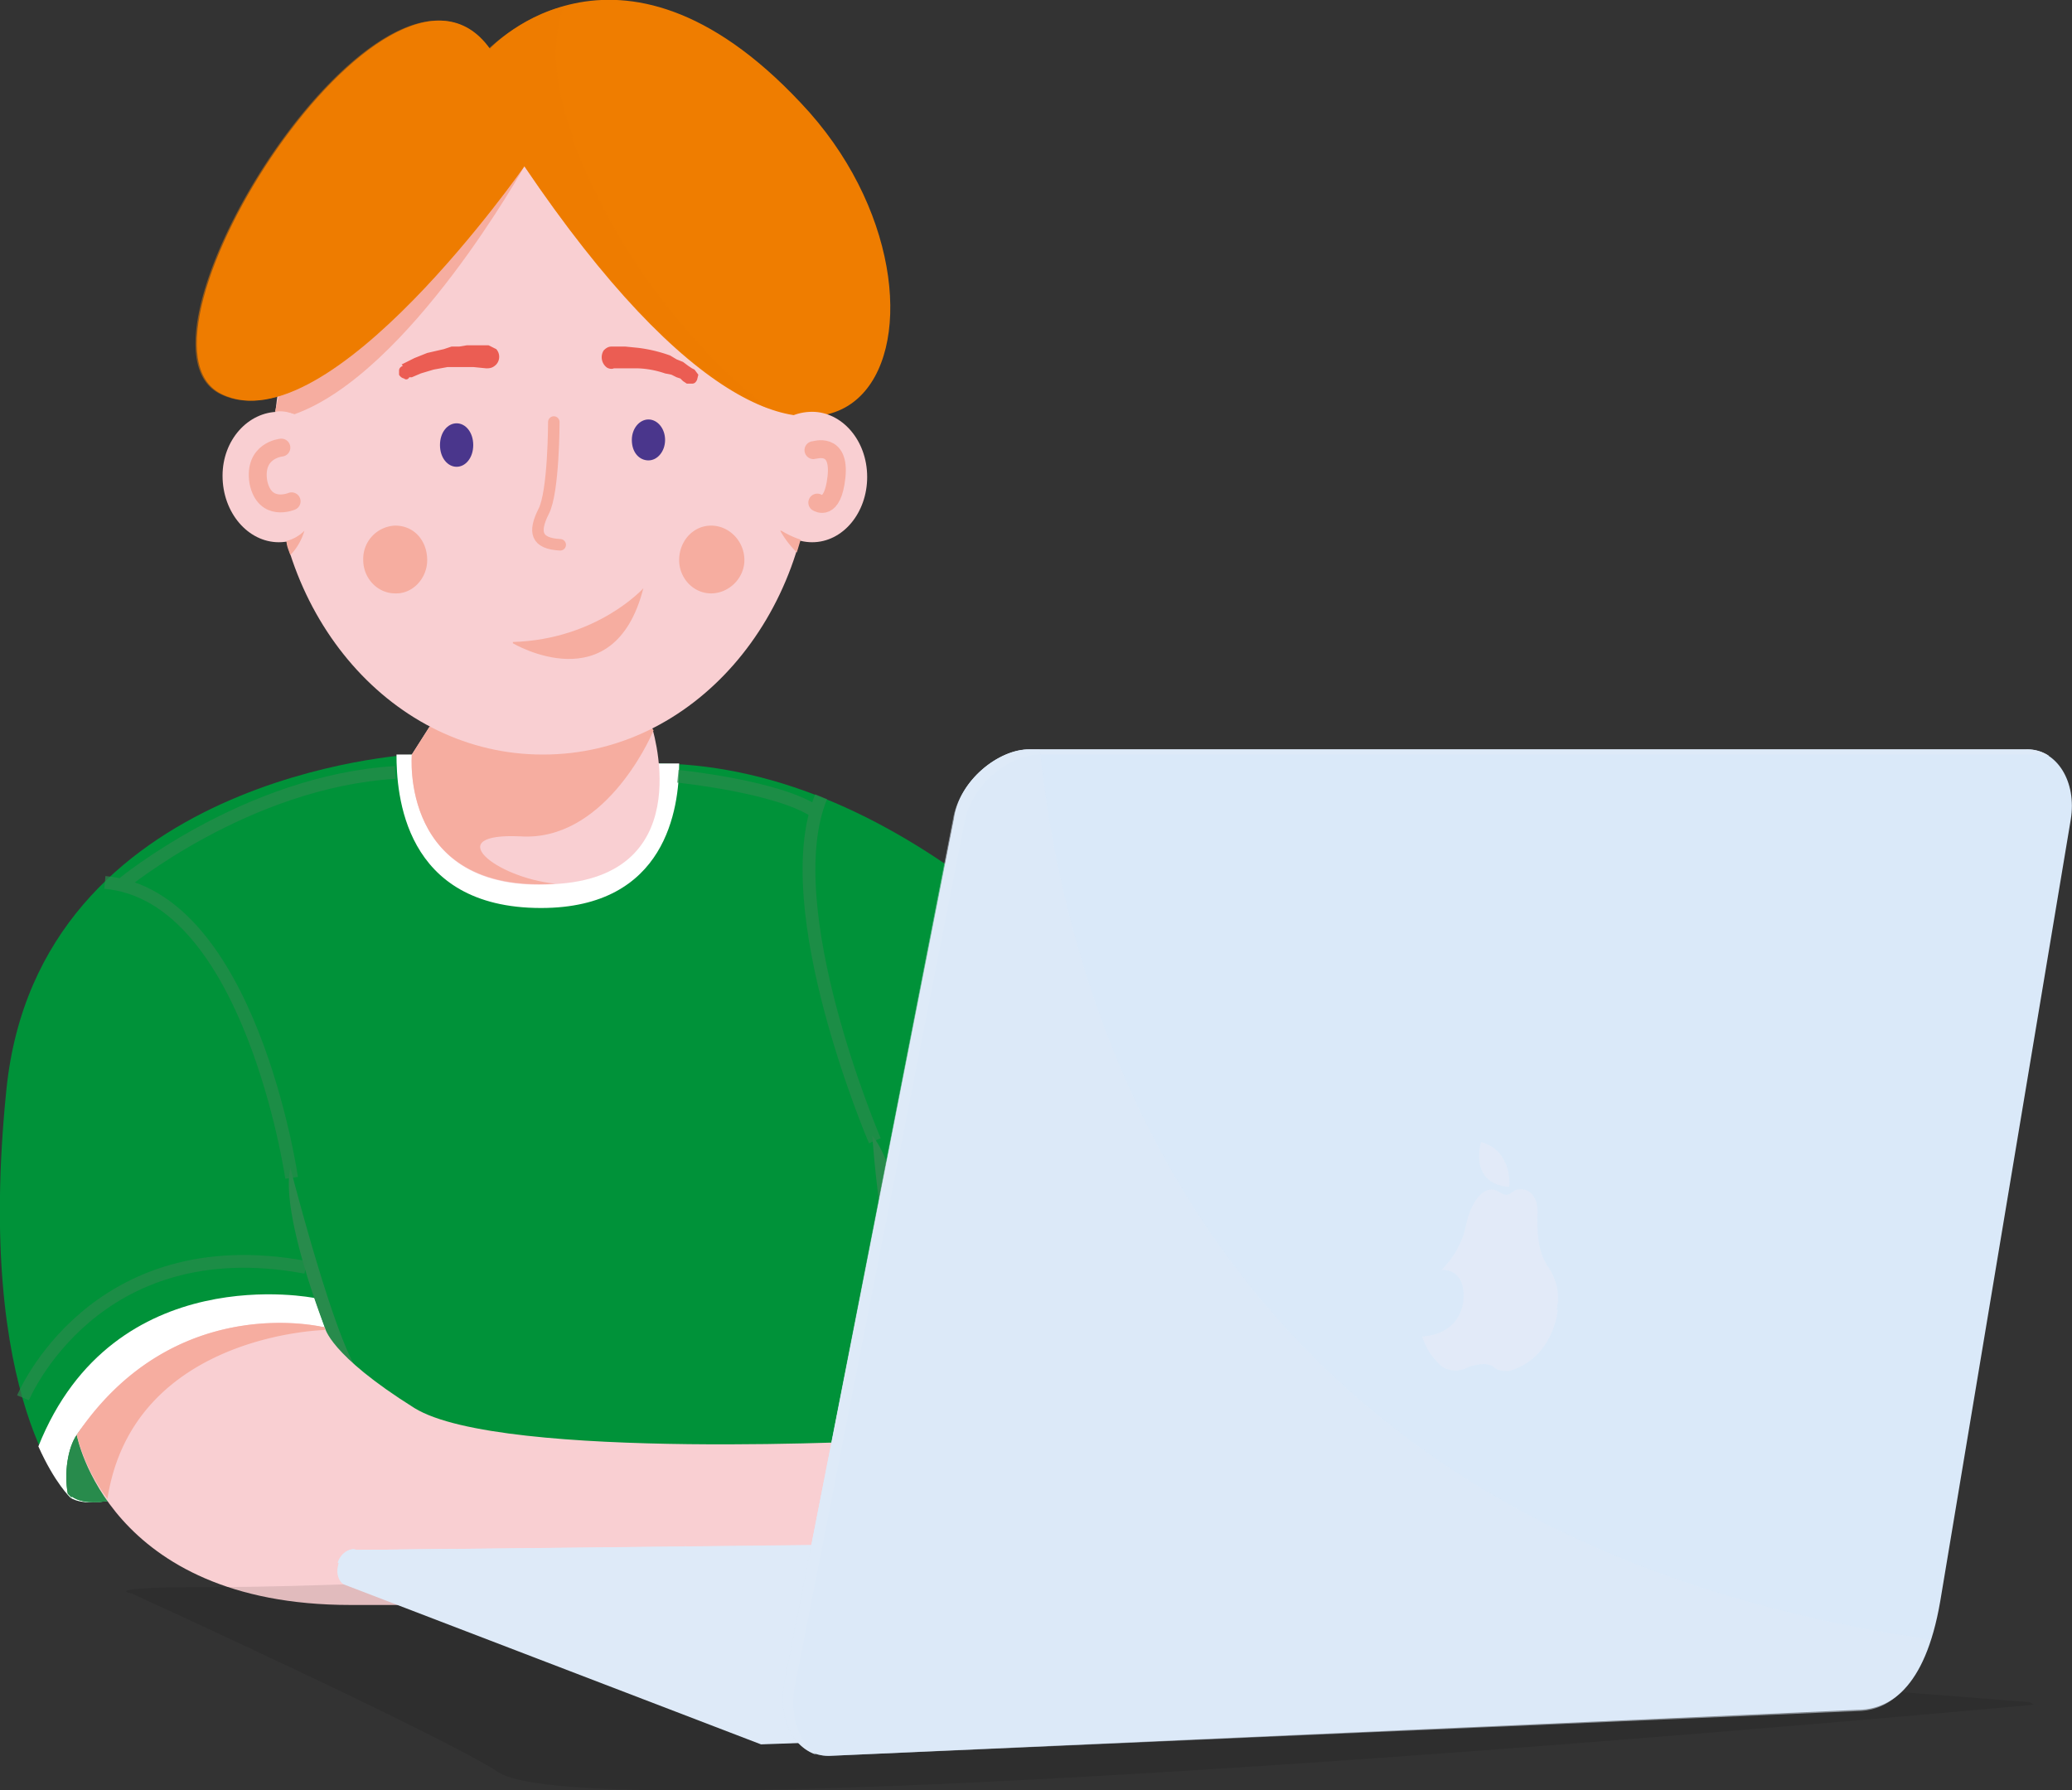 <svg id="il_apple" xmlns="http://www.w3.org/2000/svg" fill="none" viewBox="0 0 162 140"><rect x="0" y="0" width="162" height="140" fill="#333333" stroke="none"/><g stroke-width=".9"><path fill="#009239" d="M32.2 59S3 60.6.5 85.2c-2.5 24.5 5 31.9 5 31.9s.9.7 3.3.2L6 112.2s6.8-10.3 19.4-8.4l-.1 1.4c-.1.9 1 20 1 20h90.5S89 60.6 51.8 59.7z"/><path fill="#fff" d="M42.3 71c9.8 0 10.8-7.8 10.8-11.3h-1.4L32.2 59 31 59C31 62 31.5 71 42.3 71zM8.8 117.3L6 112.2s6.8-10.3 19.4-8.4l-.8-2.3S8.9 98.3 3 113.1c1.3 2.9 2.5 4 2.5 4s.8.7 3.2.2z"/><path fill="#288b4c" d="M25.4 103.8s-3.5-8.9-2.7-12.5c0 0 3.4 13.3 5.3 15.9 2 2.6-2.4.2-2.6-3.4zM71.7 101.1s-1.2-9.5-3.5-12.3a90 90 0 002.8 16.6c-.5 3.3 2.2-1 .7-4.3z" style="mix-blend-mode:multiply"/><path fill="#f9cfd2" d="M33.6 56.8L32.2 59s-1 11.2 11.6 10.1c11-.9 7.1-12.5 7.1-12.5s-17.3.5-17.3.2z"/><path fill="#288b4c" d="M5.6 117s.8.8 3.2.3L6 112.2c-.7 1-1 3-.7 4.6l.3.3z" style="mix-blend-mode:multiply"/><path fill="#288b4c" d="M5.6 117s.8.8 3.2.3L6 112.2c-.7 1-1 3-.7 4.6l.3.3z" style="mix-blend-mode:multiply"/><path fill="#f6ada0" d="M51 57l-1-.4c-3.6 0-16.4.5-16.4.2L32.2 59s-1 10.9 11.2 10.1c-4.7-.5-9-4-2.7-3.7 6.4.4 10-7.3 10.4-8.3z"/><path fill="#f9cfd2" d="M42.5 59c11.6 0 21-10.7 21-24 0-13.4-9.4-24.2-21-24.2-11.7 0-21.1 10.8-21.1 24.2 0 13.3 9.4 24 21 24z"/><path fill="#f6ada0" d="M41 13S32 29.2 23 32.4c-.5-.2-1-.3-1.5-.2l.4-1.7z"/><path fill="#ef7d00" d="M41 13S25.7 35 17.3 30.8c-8.4-4.2 13.1-38 21-27 0 0 10.4-11.3 25 5C77.6 25 66.5 50.8 41 13z"/></g><g fill="#f9cfd2" stroke-width=".9"><path d="M21.8 42.4c2.4 0 4.4-2.3 4.4-5.1 0-2.9-2-5.1-4.4-5.1-2.4 0-4.4 2.2-4.4 5 0 2.9 2 5.2 4.4 5.2zM63.5 42.4c2.4 0 4.3-2.3 4.3-5.1 0-2.9-2-5.1-4.3-5.1-2.5 0-4.4 2.2-4.4 5 0 2.9 2 5.2 4.4 5.2zM6 112.2s2.4 13.3 21.4 13.3h56.9l-14.2-12.9s-30.9 1.7-37.7-2.5c-6.7-4.2-7-6.3-7-6.3s-11.7-3-19.4 8.4z"/></g><path fill="#f6ada0" d="M40.1 50.3S48 55 50.3 46c0 0-3.6 4-10.2 4.2z"/><path stroke="#f6ada0" stroke-linecap="round" stroke-miterlimit="10" stroke-width="1.4" d="M22 35s-2.2.2-1.8 2.7c.5 2.4 2.6 1.5 2.6 1.5M63.6 35.2c.1 0 2.1-.7 1.8 2.1-.3 2.8-1.5 2-1.5 2"/><g stroke-width=".9"><path fill="#4a368c" d="M35.7 36.5c.7 0 1.3-.7 1.3-1.7s-.6-1.7-1.3-1.7c-.7 0-1.3.7-1.3 1.7s.6 1.7 1.3 1.7zM50.7 36c.7 0 1.3-.7 1.3-1.6 0-.9-.6-1.6-1.3-1.6s-1.3.7-1.3 1.6c0 1 .6 1.6 1.3 1.6z"/><path stroke="#f6ada0" stroke-linecap="round" stroke-miterlimit="10" d="M43.3 33s0 5.5-.8 7c-.8 1.6-.6 2.5 1.3 2.6"/><path fill="#ef7d00" d="M44.8 10.7c-1.8-5-1.5-8-.7-10.2C42 1 40 2.2 38.2 3.8c-7.9-11-29.4 22.8-21 27C25.6 35 41 13 41 13 48.8 24.5 55.3 30 60 31.9a49.8 49.8 0 01-15.3-21.2z" opacity=".5" style="mix-blend-mode:multiply"/></g><g fill="#f6ada0" stroke-width=".9"><path d="M61 41.5c.4.7.8 1.2 1.3 1.7l.3-1c-.9-.3-1.5-.7-1.5-.7zM22.7 43.4c.5-.5.9-1.2 1.1-1.9a3 3 0 01-1.4.8c0 .4.2.8.3 1.1zM6 112.2a14.4 14.4 0 002.4 5c2-12.9 17-13.2 17-13.2v-.2s-11.7-3-19.4 8.4z"/></g><g stroke-width=".9"><path fill="#eb5d53" d="M31.4 28.5l.2-.1.8-.4 1-.4 1.3-.3.6-.2h.6l.6-.1H38.2l.6.3a.9.9 0 010 1.2c-.2.2-.4.3-.7.3H38l-1-.1H35l-1.1.2-1 .3-.7.3H32c-.1.2-.3.2-.4.1a.6.6 0 01-.4-.3V29c0-.2.1-.3.3-.4zM47.8 27.1h1.1l1 .1a11.5 11.5 0 012.5.6l.5.3.5.2.4.3.3.2.2.1.3.4-.1.4c-.1.2-.2.3-.4.3h-.4l-.3-.2-.2-.2-.3-.1-.4-.2-.5-.1a7.3 7.3 0 00-2.2-.4H48c-.2.1-.5 0-.6-.1a1 1 0 01-.2-1.3c.1-.1.3-.3.6-.3z"/><path fill="#f6ada0" d="M31 46.4c1.3 0 2.4-1.2 2.4-2.6 0-1.5-1-2.7-2.5-2.7a2.6 2.6 0 00-2.5 2.7c0 1.4 1.1 2.6 2.5 2.6zM55.6 46.4c1.4 0 2.6-1.2 2.6-2.6 0-1.5-1.2-2.7-2.6-2.7s-2.5 1.2-2.5 2.7c0 1.4 1.1 2.6 2.5 2.6z"/></g><g stroke="#288b4c" stroke-miterlimit="10"><path d="M22.8 92.1S19.6 70 8.2 69M68.4 89.2S60.6 71 64.2 62.3M9.6 69.1s9.7-8 21.3-8.7M53 60.7s7.9.8 10.8 2.8M1.8 109.3S7.3 96 23.9 99.1" opacity=".7" style="mix-blend-mode:multiply"/></g><path fill="#000" fill-opacity=".1" d="M159 133.3s-112 10.4-120 5.3c-4.2-2.8-28.7-14-28.7-14s-2.9-.5 6.3-.5 14.4-.6 21.9-.2c7.4.4 120.2 9.2 120.2 9.2z" style="mix-blend-mode:multiply"/><g fill="#deeaf8" stroke-width=".9"><path d="M95.2 120.5l-67.3.7c-.5-.2-1.1.2-1.4 1-.3.8 0 1.5.4 1.7l32.6 12.5 11.3-.4s44.7-6.3 46-6.3c1.4 0-21.6-9.2-21.6-9.2z"/><path d="M53.6 121l-25.8.2c-.5-.2-1.2.3-1.4 1 8 2.8 31.6 10.7 36.5 9.9 6-1 48.6-3.6 48.6-3.6s-32-5.4-58-7.6z" style="mix-blend-mode:multiply"/><path d="M42.8 124.3s15 4.7 17.5 4.7c2.6 0 28.8-1.4 28.8-1.4l-5.9-4.7s-43.1.3-40.4 1.4z" style="mix-blend-mode:multiply"/><path d="M64.4 120.8l-36.5.4c-.5-.2-1.1.2-1.4 1-.2.7 0 1.4.3 1.6 0-.3 0-1.6 1.8-1.6l35.2 1z" style="mix-blend-mode:multiply"/></g><g stroke="#deeaf8" stroke-linecap="round" stroke-miterlimit="10" stroke-width=".3"><path d="M44.6 124.6l25-1.2M47.6 125.3l25-1.2M50 126l25-1.1M53.2 126.8l25-1.2M57 127.6l25-1.2M47.9 124l13.9 3.5M50.8 123.8l9 2.4M56 124l9 2.4"/></g><g stroke-width=".9"><path fill="#dae9f9" d="M151.7 125.2c-1.2 7-4.1 8.5-6.5 8.5l-80.4 3.6c-2.4 0-4-2.5-3.5-5.6L74.6 64c.4-3 3.5-5.4 5.9-5.4h78c2.3 0 3.9 2.5 3.4 5.5z"/><path fill="#deeaf8" d="M62.1 132.1l13.3-67.7c.5-3 3.5-5.4 5.9-5.4h78l.9.1a3 3 0 00-1.8-.5h-78c-2.3 0-5.4 2.4-5.8 5.4l-13.3 67.7c-.4 2.7.7 4.9 2.5 5.5-1.3-1-2-2.9-1.7-5z" style="mix-blend-mode:multiply"/><path fill="#e6ecf8" d="M121.8 102.4s-.3 3.8-3.8 4.8c-.5 0-.9 0-1.2-.3-.5-.4-1.4-.2-2 0a2 2 0 01-2 0 4.9 4.9 0 01-1.6-2.4s2.8 0 3.2-2.7c.3-2.7-1.7-2.5-1.7-2.5 1-1 1.6-2.1 1.9-3.4.4-2 1.5-3.4 2.6-2.7 1 .6.8-.2 1.7-.2 1 0 1.4 1 1.3 2.1 0 1.2 0 2.7.8 3.9.7 1 1 2.2.7 3.4zM118 92.8s.3-2.8-2.2-3.5c0 0-1 3.2 2.1 3.5z" opacity=".7" style="mix-blend-mode:multiply"/><path fill="#deeaf8" d="M151 128.2c-56-7.9-67.5-48.7-69.7-69.6h-.8c-2.4 0-5.5 2.4-6 5.5l-13.2 67.6c-.5 3.1 1 5.6 3.5 5.6l80.4-3.5c2 0 4.3-1.2 5.7-5.6z" opacity=".5" style="mix-blend-mode:multiply"/></g></svg>
